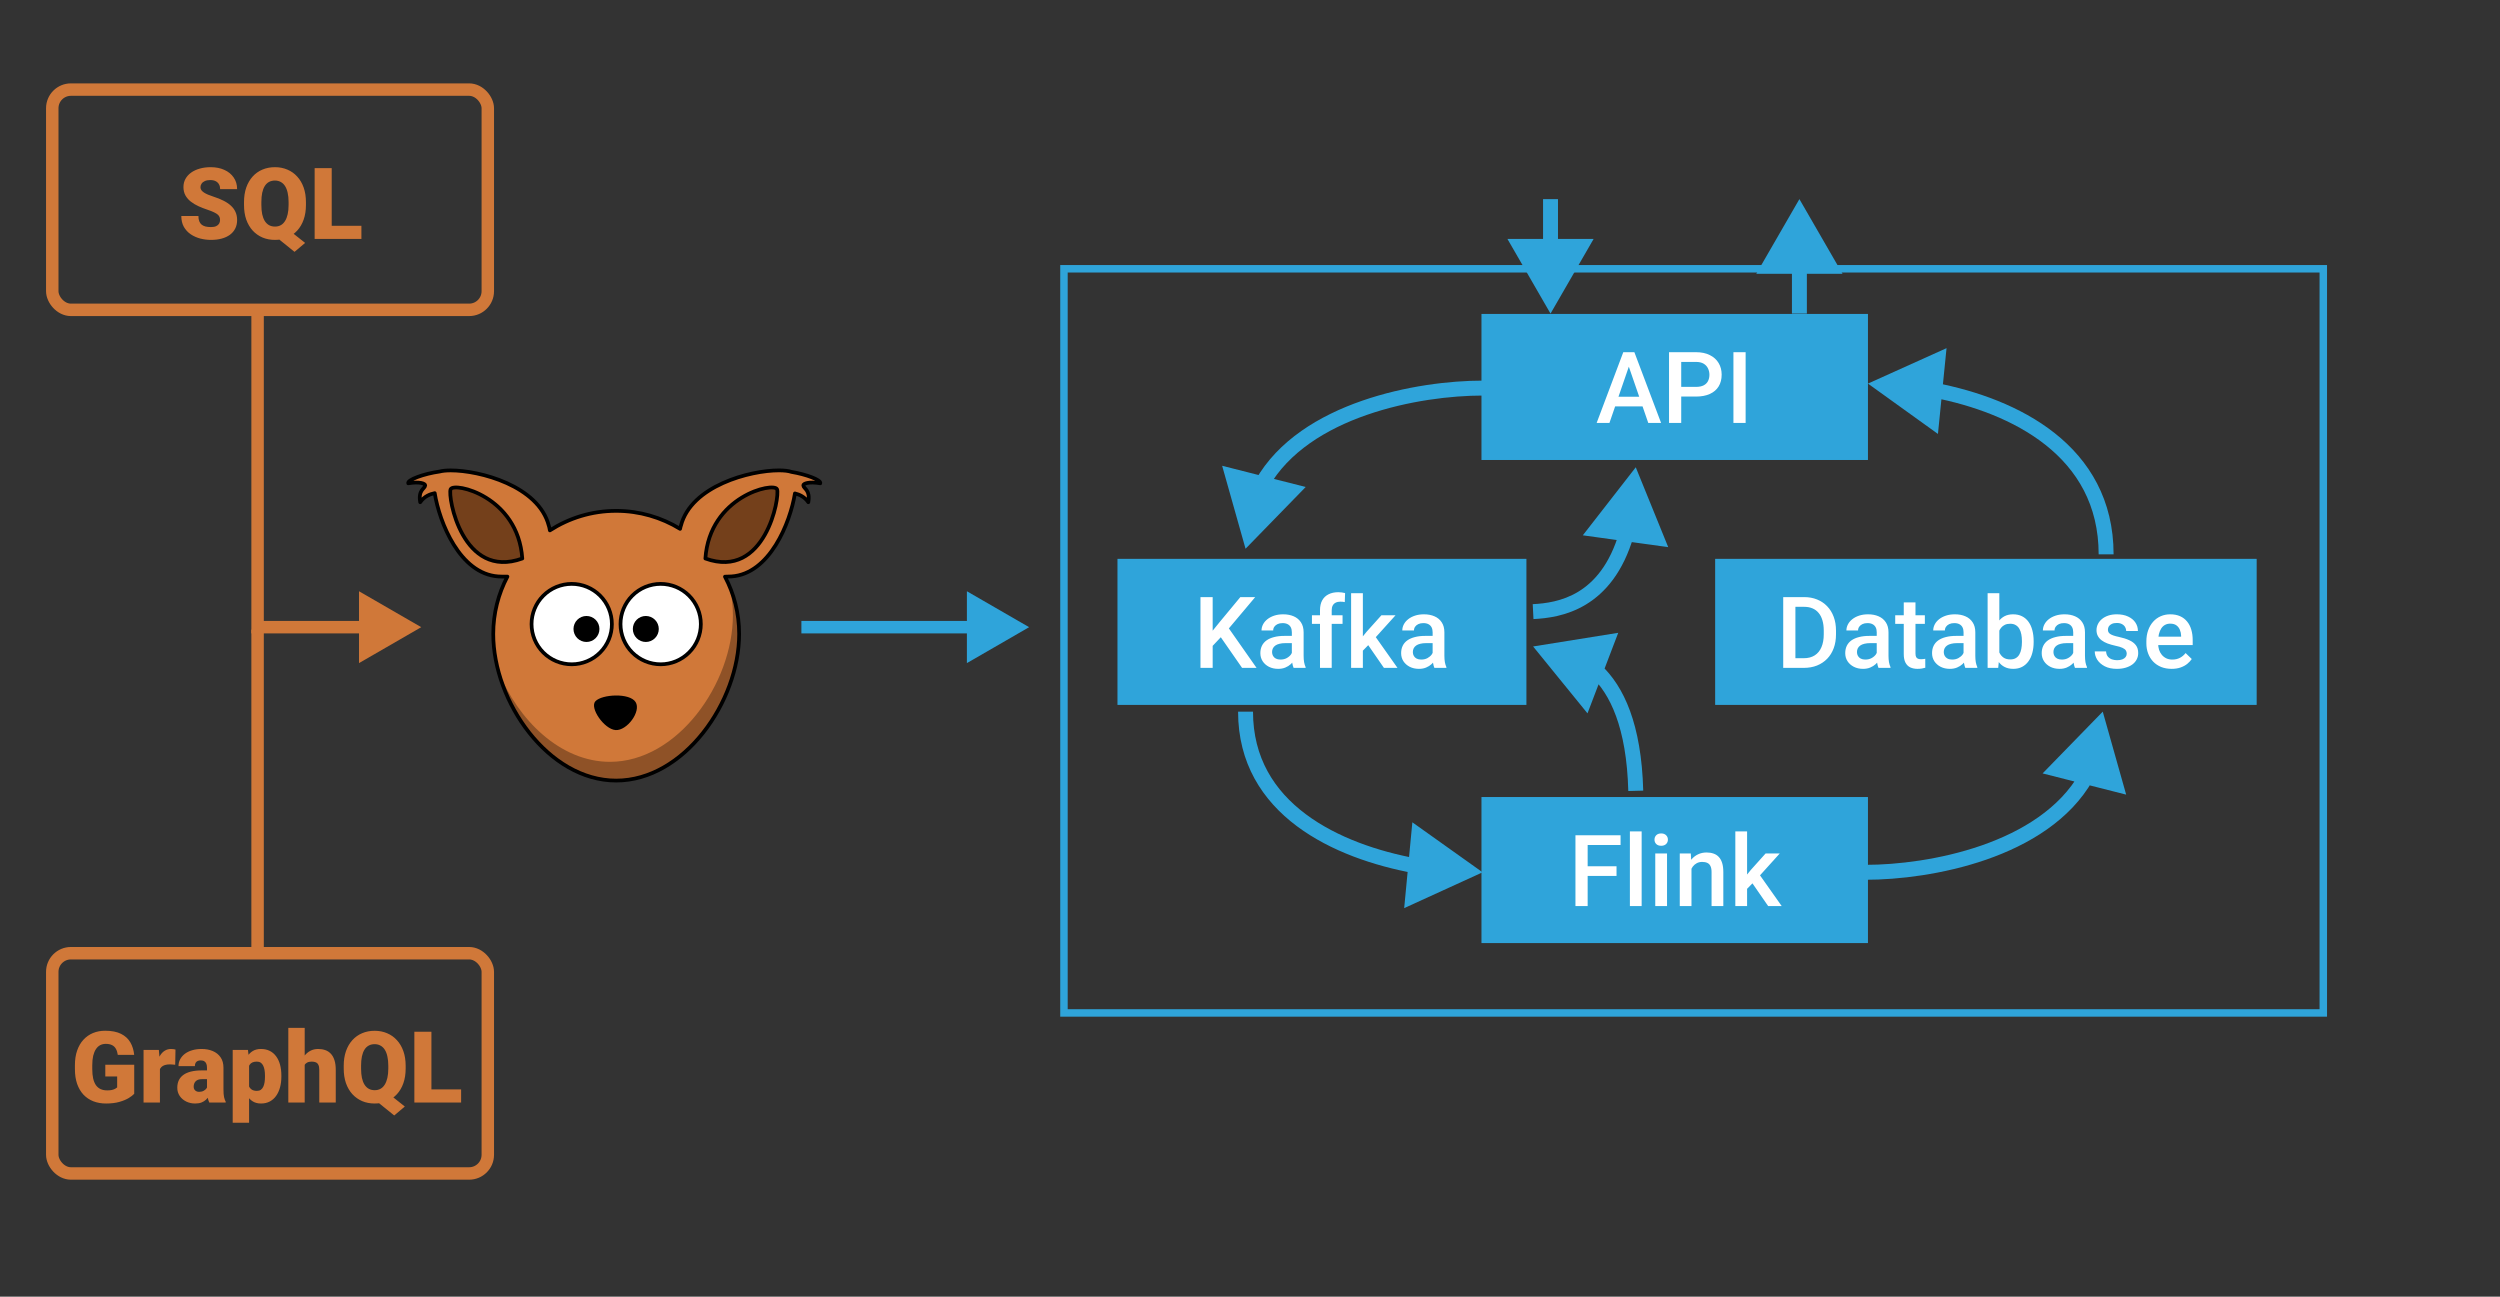 <svg width="2009" height="1042" viewBox="0 0 2009 1042" fill="none" xmlns="http://www.w3.org/2000/svg">
<rect x="0" y="0" width="2009" height="1042" fill="#333333" stroke="none"/>
<rect x="1190.51" y="369.648" width="117.366" height="310.569" transform="rotate(-90 1190.51 369.648)" fill="#2FA4DA"/>
<path d="M1310.33 290.596L1293.34 339.893H1283.06L1304.47 283.018L1311.03 283.018L1310.33 290.596ZM1324.55 339.893L1307.52 290.596L1306.77 283.018L1313.38 283.018L1334.86 339.893L1324.55 339.893ZM1323.73 318.799L1323.73 326.573H1292.79L1292.79 318.799L1323.73 318.799ZM1362.83 318.682H1348.02L1348.02 310.909H1362.83C1365.41 310.909 1367.49 310.492 1369.08 309.659C1370.67 308.825 1371.83 307.68 1372.56 306.221C1373.31 304.737 1373.69 303.044 1373.69 301.143C1373.69 299.346 1373.31 297.667 1372.56 296.104C1371.83 294.515 1370.67 293.239 1369.08 292.276C1367.49 291.312 1365.41 290.831 1362.83 290.831H1351.03L1351.03 339.893H1341.23L1341.23 283.018H1362.83C1367.23 283.018 1370.97 283.799 1374.04 285.362C1377.14 286.898 1379.5 289.034 1381.11 291.768C1382.72 294.476 1383.53 297.575 1383.53 301.065C1383.53 304.737 1382.72 307.888 1381.11 310.518C1379.5 313.148 1377.14 315.167 1374.04 316.573C1370.97 317.979 1367.23 318.682 1362.83 318.682ZM1402.79 283.018L1402.79 339.893H1392.98L1392.98 283.018H1402.79Z" fill="white"/>
<rect x="1190.51" y="757.859" width="117.366" height="310.569" transform="rotate(-90 1190.51 757.859)" fill="#2FA4DA"/>
<path d="M1275.84 671.229L1275.84 728.104H1266.03L1266.03 671.229H1275.84ZM1299.04 696.112L1299.04 703.886H1273.34L1273.34 696.112H1299.04ZM1302.28 671.229L1302.28 679.042H1273.34L1273.34 671.229H1302.28ZM1319.23 668.104L1319.23 728.104H1309.78L1309.78 668.104H1319.23ZM1339.63 685.839L1339.63 728.104H1330.17L1330.17 685.839H1339.63ZM1329.55 674.745C1329.55 673.313 1330.02 672.128 1330.95 671.19C1331.92 670.227 1333.25 669.745 1334.94 669.745C1336.6 669.745 1337.92 670.227 1338.88 671.19C1339.85 672.128 1340.33 673.313 1340.33 674.745C1340.33 676.151 1339.85 677.323 1338.88 678.261C1337.92 679.198 1336.6 679.667 1334.94 679.667C1333.25 679.667 1331.92 679.198 1330.95 678.261C1330.02 677.323 1329.55 676.151 1329.55 674.745ZM1359.27 694.862L1359.27 728.104H1349.86L1349.86 685.839H1358.73L1359.27 694.862ZM1357.59 705.409L1354.55 705.37C1354.57 702.375 1354.99 699.628 1355.8 697.128C1356.63 694.628 1357.78 692.479 1359.23 690.683C1360.72 688.886 1362.49 687.506 1364.55 686.542C1366.6 685.552 1368.9 685.058 1371.42 685.058C1373.45 685.058 1375.29 685.344 1376.93 685.917C1378.6 686.464 1380.02 687.362 1381.19 688.612C1382.39 689.862 1383.3 691.49 1383.92 693.495C1384.55 695.474 1384.86 697.909 1384.86 700.8L1384.86 728.104H1375.41L1375.41 700.761C1375.41 698.729 1375.11 697.128 1374.51 695.956C1373.94 694.758 1373.09 693.912 1371.97 693.417C1370.88 692.896 1369.51 692.636 1367.87 692.636C1366.25 692.636 1364.81 692.974 1363.53 693.651C1362.26 694.328 1361.17 695.253 1360.29 696.425C1359.43 697.597 1358.77 698.951 1358.3 700.487C1357.83 702.024 1357.59 703.664 1357.59 705.409ZM1403.96 668.104L1403.96 728.104H1394.51L1394.51 668.104H1403.96ZM1430.21 685.839L1411.81 706.229L1401.73 716.542L1399.27 708.573L1406.89 699.159L1418.84 685.839L1430.21 685.839ZM1420.88 728.104L1407.16 708.261L1413.1 701.659L1431.77 728.104H1420.88Z" fill="white"/>
<rect x="1378.3" y="566.463" width="117.366" height="435.158" transform="rotate(-90 1378.3 566.463)" fill="#2FA4DA"/>
<path d="M1449.51 536.708H1437.36L1437.44 528.934H1449.51C1453.03 528.934 1455.97 528.166 1458.34 526.63C1460.74 525.093 1462.53 522.893 1463.73 520.028C1464.95 517.163 1465.57 513.752 1465.57 509.794L1465.57 506.708C1465.57 503.635 1465.21 500.913 1464.51 498.544C1463.83 496.174 1462.82 494.182 1461.46 492.567C1460.14 490.953 1458.5 489.729 1456.54 488.895C1454.62 488.062 1452.39 487.645 1449.86 487.645H1437.13L1437.13 479.833H1449.86C1453.64 479.833 1457.09 480.471 1460.21 481.747C1463.34 482.997 1466.03 484.807 1468.3 487.177C1470.59 489.546 1472.35 492.385 1473.57 495.692C1474.8 498.999 1475.41 502.697 1475.41 506.786L1475.41 509.794C1475.41 513.882 1474.8 517.58 1473.57 520.887C1472.35 524.195 1470.59 527.033 1468.3 529.403C1466.01 531.747 1463.27 533.557 1460.1 534.833C1456.95 536.083 1453.42 536.708 1449.51 536.708ZM1442.79 479.833L1442.79 536.708H1432.99L1432.99 479.833H1442.79ZM1508.14 528.231L1508.14 508.075C1508.14 506.565 1507.87 505.262 1507.32 504.169C1506.78 503.075 1505.94 502.229 1504.82 501.63C1503.73 501.031 1502.35 500.731 1500.68 500.731C1499.15 500.731 1497.82 500.992 1496.7 501.512C1495.58 502.033 1494.71 502.736 1494.08 503.622C1493.46 504.507 1493.14 505.51 1493.14 506.63H1483.77C1483.77 504.963 1484.17 503.348 1484.98 501.786C1485.79 500.223 1486.96 498.83 1488.5 497.606C1490.03 496.382 1491.87 495.419 1494 494.716C1496.14 494.012 1498.53 493.661 1501.19 493.661C1504.37 493.661 1507.18 494.195 1509.63 495.262C1512.1 496.33 1514.04 497.945 1515.45 500.106C1516.88 502.242 1517.6 504.924 1517.6 508.153L1517.6 526.942C1517.6 528.869 1517.73 530.601 1517.99 532.137C1518.27 533.648 1518.68 534.963 1519.2 536.083L1519.2 536.708H1509.55C1509.11 535.692 1508.76 534.403 1508.5 532.841C1508.26 531.252 1508.14 529.716 1508.14 528.231ZM1509.51 511.005L1509.59 516.825H1502.83C1501.09 516.825 1499.55 516.994 1498.22 517.333C1496.89 517.645 1495.79 518.114 1494.9 518.739C1494.02 519.364 1493.35 520.119 1492.91 521.005C1492.47 521.89 1492.25 522.893 1492.25 524.012C1492.25 525.132 1492.51 526.161 1493.03 527.098C1493.55 528.01 1494.3 528.726 1495.29 529.247C1496.31 529.768 1497.53 530.028 1498.96 530.028C1500.89 530.028 1502.57 529.637 1504 528.856C1505.46 528.049 1506.61 527.072 1507.44 525.927C1508.27 524.755 1508.72 523.648 1508.77 522.606L1511.82 526.786C1511.5 527.854 1510.97 528.999 1510.21 530.223C1509.46 531.447 1508.47 532.619 1507.25 533.739C1506.05 534.833 1504.6 535.731 1502.91 536.434C1501.24 537.137 1499.32 537.489 1497.13 537.489C1494.37 537.489 1491.91 536.942 1489.75 535.848C1487.58 534.729 1485.89 533.231 1484.67 531.356C1483.44 529.455 1482.83 527.307 1482.83 524.911C1482.83 522.671 1483.25 520.692 1484.08 518.973C1484.94 517.229 1486.19 515.77 1487.83 514.598C1489.5 513.427 1491.53 512.541 1493.93 511.942C1496.32 511.317 1499.06 511.005 1502.13 511.005L1509.51 511.005ZM1546.82 494.442L1546.82 501.317H1522.99L1522.99 494.442H1546.82ZM1529.86 484.091H1539.28L1539.28 525.028C1539.28 526.33 1539.46 527.333 1539.82 528.036C1540.21 528.713 1540.75 529.169 1541.43 529.403C1542.1 529.637 1542.9 529.755 1543.81 529.755C1544.46 529.755 1545.08 529.716 1545.68 529.637C1546.28 529.559 1546.76 529.481 1547.13 529.403L1547.17 536.591C1546.39 536.825 1545.47 537.033 1544.43 537.216C1543.42 537.398 1542.25 537.489 1540.92 537.489C1538.76 537.489 1536.84 537.111 1535.18 536.356C1533.51 535.575 1532.21 534.312 1531.27 532.567C1530.33 530.822 1529.86 528.505 1529.86 525.614L1529.86 484.091ZM1577.91 528.231L1577.91 508.075C1577.91 506.565 1577.64 505.262 1577.09 504.169C1576.54 503.075 1575.71 502.229 1574.59 501.63C1573.5 501.031 1572.12 500.731 1570.45 500.731C1568.91 500.731 1567.58 500.992 1566.46 501.512C1565.34 502.033 1564.47 502.736 1563.85 503.622C1563.22 504.507 1562.91 505.51 1562.91 506.63H1553.53C1553.53 504.963 1553.94 503.348 1554.75 501.786C1555.55 500.223 1556.72 498.83 1558.26 497.606C1559.8 496.382 1561.63 495.419 1563.77 494.716C1565.9 494.012 1568.3 493.661 1570.96 493.661C1574.13 493.661 1576.95 494.195 1579.39 495.262C1581.87 496.33 1583.81 497.945 1585.21 500.106C1586.65 502.242 1587.36 504.924 1587.36 508.153L1587.36 526.942C1587.36 528.869 1587.49 530.601 1587.75 532.137C1588.04 533.648 1588.44 534.963 1588.96 536.083L1588.96 536.708H1579.32C1578.87 535.692 1578.52 534.403 1578.26 532.841C1578.03 531.252 1577.91 529.716 1577.91 528.231ZM1579.28 511.005L1579.35 516.825H1572.6C1570.85 516.825 1569.32 516.994 1567.99 517.333C1566.66 517.645 1565.55 518.114 1564.67 518.739C1563.78 519.364 1563.12 520.119 1562.68 521.005C1562.23 521.89 1562.01 522.893 1562.01 524.012C1562.01 525.132 1562.27 526.161 1562.79 527.098C1563.31 528.01 1564.07 528.726 1565.06 529.247C1566.07 529.768 1567.3 530.028 1568.73 530.028C1570.66 530.028 1572.34 529.637 1573.77 528.856C1575.23 528.049 1576.37 527.072 1577.21 525.927C1578.04 524.755 1578.48 523.648 1578.53 522.606L1581.58 526.786C1581.27 527.854 1580.74 528.999 1579.98 530.223C1579.22 531.447 1578.24 532.619 1577.01 533.739C1575.81 534.833 1574.37 535.731 1572.68 536.434C1571.01 537.137 1569.08 537.489 1566.89 537.489C1564.13 537.489 1561.67 536.942 1559.51 535.848C1557.35 534.729 1555.66 533.231 1554.43 531.356C1553.21 529.455 1552.6 527.307 1552.6 524.911C1552.6 522.671 1553.01 520.692 1553.85 518.973C1554.71 517.229 1555.96 515.77 1557.6 514.598C1559.26 513.427 1561.3 512.541 1563.69 511.942C1566.09 511.317 1568.82 511.005 1571.89 511.005H1579.28ZM1597.25 476.708H1606.66L1606.66 527.684L1605.76 536.708H1597.25L1597.25 476.708ZM1634.24 515.184L1634.24 516.005C1634.24 519.13 1633.89 522.007 1633.18 524.637C1632.51 527.242 1631.46 529.507 1630.06 531.434C1628.68 533.361 1626.96 534.859 1624.9 535.927C1622.87 536.968 1620.51 537.489 1617.83 537.489C1615.2 537.489 1612.91 536.994 1610.96 536.005C1609 535.015 1607.36 533.609 1606.03 531.786C1604.73 529.963 1603.68 527.788 1602.87 525.262C1602.06 522.736 1601.49 519.95 1601.15 516.903L1601.15 514.286C1601.49 511.213 1602.06 508.427 1602.87 505.927C1603.68 503.4 1604.73 501.226 1606.03 499.403C1607.36 497.554 1608.99 496.135 1610.92 495.145C1612.87 494.156 1615.15 493.661 1617.75 493.661C1620.46 493.661 1622.84 494.182 1624.9 495.223C1626.99 496.265 1628.72 497.749 1630.1 499.677C1631.48 501.578 1632.51 503.843 1633.18 506.473C1633.89 509.104 1634.24 512.007 1634.24 515.184ZM1624.82 516.005L1624.82 515.184C1624.82 513.283 1624.67 511.499 1624.35 509.833C1624.04 508.14 1623.52 506.656 1622.79 505.38C1622.09 504.104 1621.13 503.101 1619.9 502.372C1618.7 501.617 1617.21 501.239 1615.41 501.239C1613.74 501.239 1612.31 501.525 1611.11 502.098C1609.91 502.671 1608.91 503.453 1608.1 504.442C1607.3 505.432 1606.66 506.578 1606.19 507.88C1605.75 509.182 1605.45 510.588 1605.29 512.098L1605.29 519.169C1605.53 521.122 1606.02 522.919 1606.78 524.559C1607.56 526.174 1608.65 527.476 1610.06 528.466C1611.46 529.429 1613.27 529.911 1615.49 529.911C1617.23 529.911 1618.7 529.559 1619.9 528.856C1621.1 528.153 1622.05 527.177 1622.75 525.927C1623.48 524.65 1624 523.166 1624.32 521.473C1624.65 519.781 1624.82 517.958 1624.82 516.005ZM1666.03 528.231L1666.03 508.075C1666.03 506.565 1665.76 505.262 1665.21 504.169C1664.67 503.075 1663.83 502.229 1662.71 501.63C1661.62 501.031 1660.24 500.731 1658.57 500.731C1657.04 500.731 1655.71 500.992 1654.59 501.512C1653.47 502.033 1652.6 502.736 1651.97 503.622C1651.35 504.507 1651.03 505.51 1651.03 506.63H1641.66C1641.66 504.963 1642.06 503.348 1642.87 501.786C1643.68 500.223 1644.85 498.83 1646.39 497.606C1647.92 496.382 1649.76 495.419 1651.89 494.716C1654.03 494.012 1656.43 493.661 1659.08 493.661C1662.26 493.661 1665.07 494.195 1667.52 495.262C1669.99 496.33 1671.93 497.945 1673.34 500.106C1674.77 502.242 1675.49 504.924 1675.49 508.153L1675.49 526.942C1675.49 528.869 1675.62 530.601 1675.88 532.137C1676.16 533.648 1676.57 534.963 1677.09 536.083L1677.09 536.708H1667.44C1667 535.692 1666.65 534.403 1666.39 532.841C1666.15 531.252 1666.03 529.716 1666.03 528.231ZM1667.4 511.005L1667.48 516.825H1660.72C1658.98 516.825 1657.44 516.994 1656.11 517.333C1654.78 517.645 1653.68 518.114 1652.79 518.739C1651.91 519.364 1651.24 520.119 1650.8 521.005C1650.36 521.89 1650.14 522.893 1650.14 524.012C1650.14 525.132 1650.4 526.161 1650.92 527.098C1651.44 528.01 1652.19 528.726 1653.18 529.247C1654.2 529.768 1655.42 530.028 1656.85 530.028C1658.78 530.028 1660.46 529.637 1661.89 528.856C1663.35 528.049 1664.5 527.072 1665.33 525.927C1666.16 524.755 1666.61 523.648 1666.66 522.606L1669.71 526.786C1669.39 527.854 1668.86 528.999 1668.1 530.223C1667.35 531.447 1666.36 532.619 1665.14 533.739C1663.94 534.833 1662.49 535.731 1660.8 536.434C1659.13 537.137 1657.21 537.489 1655.02 537.489C1652.26 537.489 1649.8 536.942 1647.64 535.848C1645.47 534.729 1643.78 533.231 1642.56 531.356C1641.33 529.455 1640.72 527.307 1640.72 524.911C1640.72 522.671 1641.14 520.692 1641.97 518.973C1642.83 517.229 1644.08 515.77 1645.72 514.598C1647.39 513.427 1649.42 512.541 1651.82 511.942C1654.21 511.317 1656.95 511.005 1660.02 511.005H1667.4ZM1709.04 525.262C1709.04 524.325 1708.81 523.479 1708.34 522.723C1707.87 521.942 1706.97 521.239 1705.64 520.614C1704.34 519.989 1702.41 519.416 1699.86 518.895C1697.62 518.4 1695.57 517.815 1693.69 517.137C1691.84 516.434 1690.25 515.588 1688.93 514.598C1687.6 513.609 1686.57 512.437 1685.84 511.083C1685.11 509.729 1684.75 508.166 1684.75 506.395C1684.75 504.677 1685.12 503.049 1685.88 501.512C1686.63 499.976 1687.71 498.622 1689.12 497.45C1690.53 496.278 1692.23 495.354 1694.24 494.677C1696.27 493.999 1698.53 493.661 1701.03 493.661C1704.58 493.661 1707.61 494.26 1710.14 495.458C1712.69 496.63 1714.64 498.231 1716 500.262C1717.35 502.268 1718.03 504.533 1718.03 507.059H1708.61C1708.61 505.94 1708.33 504.898 1707.75 503.934C1707.21 502.945 1706.37 502.15 1705.25 501.552C1704.13 500.927 1702.73 500.614 1701.03 500.614C1699.42 500.614 1698.08 500.874 1697.01 501.395C1695.97 501.89 1695.19 502.541 1694.67 503.348C1694.17 504.156 1693.93 505.041 1693.93 506.005C1693.93 506.708 1694.06 507.346 1694.32 507.919C1694.6 508.466 1695.07 508.973 1695.72 509.442C1696.37 509.885 1697.26 510.302 1698.38 510.692C1699.52 511.083 1700.96 511.46 1702.68 511.825C1705.9 512.502 1708.68 513.374 1711 514.442C1713.34 515.484 1715.14 516.838 1716.39 518.505C1717.64 520.145 1718.26 522.229 1718.26 524.755C1718.26 526.63 1717.86 528.348 1717.05 529.911C1716.27 531.447 1715.12 532.788 1713.61 533.934C1712.1 535.054 1710.29 535.927 1708.18 536.552C1706.1 537.177 1703.76 537.489 1701.15 537.489C1697.32 537.489 1694.08 536.812 1691.43 535.458C1688.77 534.078 1686.75 532.32 1685.37 530.184C1684.02 528.023 1683.34 525.783 1683.34 523.466H1692.44C1692.55 525.21 1693.03 526.604 1693.89 527.645C1694.77 528.661 1695.87 529.403 1697.17 529.872C1698.5 530.315 1699.86 530.536 1701.27 530.536C1702.96 530.536 1704.38 530.315 1705.53 529.872C1706.67 529.403 1707.55 528.778 1708.14 527.997C1708.74 527.19 1709.04 526.278 1709.04 525.262ZM1745.14 537.489C1742.01 537.489 1739.19 536.981 1736.66 535.966C1734.16 534.924 1732.02 533.479 1730.25 531.63C1728.51 529.781 1727.17 527.606 1726.23 525.106C1725.29 522.606 1724.82 519.911 1724.82 517.02L1724.82 515.458C1724.82 512.15 1725.31 509.156 1726.27 506.473C1727.23 503.791 1728.57 501.499 1730.29 499.598C1732.01 497.671 1734.04 496.2 1736.39 495.184C1738.73 494.169 1741.27 493.661 1744 493.661C1747.02 493.661 1749.67 494.169 1751.93 495.184C1754.2 496.2 1756.07 497.632 1757.56 499.481C1759.07 501.304 1760.19 503.479 1760.92 506.005C1761.67 508.531 1762.05 511.317 1762.05 514.364L1762.05 518.387H1729.39L1729.39 511.63H1752.75L1752.75 510.887C1752.7 509.195 1752.36 507.606 1751.74 506.122C1751.14 504.637 1750.21 503.44 1748.96 502.528C1747.71 501.617 1746.05 501.161 1743.96 501.161C1742.4 501.161 1741.01 501.499 1739.78 502.177C1738.59 502.828 1737.58 503.778 1736.78 505.028C1735.97 506.278 1735.34 507.788 1734.9 509.559C1734.49 511.304 1734.28 513.27 1734.28 515.458L1734.28 517.02C1734.28 518.869 1734.52 520.588 1735.02 522.177C1735.54 523.739 1736.3 525.106 1737.28 526.278C1738.27 527.45 1739.47 528.374 1740.88 529.052C1742.28 529.703 1743.89 530.028 1745.68 530.028C1747.95 530.028 1749.97 529.572 1751.74 528.661C1753.51 527.749 1755.05 526.46 1756.35 524.794L1761.31 529.598C1760.4 530.927 1759.21 532.203 1757.75 533.427C1756.3 534.624 1754.51 535.601 1752.4 536.356C1750.32 537.111 1747.9 537.489 1745.14 537.489Z" fill="white"/>
<rect x="898" y="566.463" width="117.366" height="328.626" transform="rotate(-90 898 566.463)" fill="#2FA4DA"/>
<path d="M974.5 479.833L974.5 536.708H964.696L964.696 479.833H974.5ZM1008.68 479.833L985.633 507.216L972.508 521.122L970.789 511.395L980.164 499.833L996.727 479.833H1008.68ZM998.133 536.708L979.422 509.755L986.18 503.075L1009.77 536.708H998.133ZM1038.13 528.231L1038.13 508.075C1038.13 506.565 1037.86 505.262 1037.31 504.169C1036.77 503.075 1035.93 502.229 1034.81 501.63C1033.72 501.031 1032.34 500.731 1030.67 500.731C1029.14 500.731 1027.81 500.992 1026.69 501.512C1025.57 502.033 1024.7 502.736 1024.07 503.622C1023.45 504.507 1023.13 505.51 1023.13 506.63H1013.76C1013.76 504.963 1014.16 503.348 1014.97 501.786C1015.78 500.223 1016.95 498.83 1018.48 497.606C1020.02 496.382 1021.86 495.419 1023.99 494.716C1026.13 494.012 1028.52 493.661 1031.18 493.661C1034.36 493.661 1037.17 494.195 1039.62 495.262C1042.09 496.33 1044.03 497.945 1045.44 500.106C1046.87 502.242 1047.59 504.924 1047.59 508.153L1047.59 526.942C1047.59 528.869 1047.72 530.601 1047.98 532.137C1048.26 533.648 1048.67 534.963 1049.19 536.083L1049.19 536.708H1039.54C1039.1 535.692 1038.75 534.403 1038.48 532.841C1038.25 531.252 1038.13 529.716 1038.13 528.231ZM1039.5 511.005L1039.58 516.825H1032.82C1031.08 516.825 1029.54 516.994 1028.21 517.333C1026.88 517.645 1025.78 518.114 1024.89 518.739C1024.01 519.364 1023.34 520.119 1022.9 521.005C1022.46 521.89 1022.23 522.893 1022.23 524.012C1022.23 525.132 1022.5 526.161 1023.02 527.098C1023.54 528.01 1024.29 528.726 1025.28 529.247C1026.3 529.768 1027.52 530.028 1028.95 530.028C1030.88 530.028 1032.56 529.637 1033.99 528.856C1035.45 528.049 1036.6 527.072 1037.43 525.927C1038.26 524.755 1038.71 523.648 1038.76 522.606L1041.8 526.786C1041.49 527.854 1040.96 528.999 1040.2 530.223C1039.45 531.447 1038.46 532.619 1037.23 533.739C1036.04 534.833 1034.59 535.731 1032.9 536.434C1031.23 537.137 1029.3 537.489 1027.12 537.489C1024.36 537.489 1021.9 536.942 1019.73 535.848C1017.57 534.729 1015.88 533.231 1014.66 531.356C1013.43 529.455 1012.82 527.307 1012.82 524.911C1012.82 522.671 1013.24 520.692 1014.07 518.973C1014.93 517.229 1016.18 515.77 1017.82 514.598C1019.49 513.427 1021.52 512.541 1023.91 511.942C1026.31 511.317 1029.04 511.005 1032.12 511.005H1039.5ZM1070.16 536.708H1060.75L1060.75 490.38C1060.75 487.229 1061.34 484.585 1062.51 482.45C1063.71 480.288 1065.41 478.661 1067.63 477.567C1069.84 476.447 1072.46 475.887 1075.48 475.887C1076.41 475.887 1077.34 475.953 1078.25 476.083C1079.16 476.187 1080.05 476.356 1080.91 476.591L1080.67 483.856C1080.15 483.726 1079.58 483.635 1078.95 483.583C1078.35 483.531 1077.7 483.505 1077 483.505C1075.57 483.505 1074.33 483.778 1073.29 484.325C1072.27 484.846 1071.49 485.614 1070.95 486.63C1070.42 487.645 1070.16 488.895 1070.16 490.38L1070.16 536.708ZM1078.88 494.442L1078.88 501.317H1054.27L1054.27 494.442H1078.88ZM1095.2 476.708L1095.2 536.708H1085.75L1085.75 476.708H1095.2ZM1121.45 494.442L1103.05 514.833L1092.98 525.145L1090.52 517.177L1098.13 507.762L1110.09 494.442H1121.45ZM1112.12 536.708L1098.41 516.864L1104.34 510.262L1123.02 536.708H1112.12ZM1151.26 528.231L1151.26 508.075C1151.26 506.565 1150.98 505.262 1150.44 504.169C1149.89 503.075 1149.06 502.229 1147.94 501.63C1146.84 501.031 1145.46 500.731 1143.8 500.731C1142.26 500.731 1140.93 500.992 1139.81 501.512C1138.69 502.033 1137.82 502.736 1137.2 503.622C1136.57 504.507 1136.26 505.51 1136.26 506.63H1126.88C1126.88 504.963 1127.29 503.348 1128.09 501.786C1128.9 500.223 1130.07 498.83 1131.61 497.606C1133.15 496.382 1134.98 495.419 1137.12 494.716C1139.25 494.012 1141.65 493.661 1144.3 493.661C1147.48 493.661 1150.29 494.195 1152.74 495.262C1155.22 496.33 1157.16 497.945 1158.56 500.106C1160 502.242 1160.71 504.924 1160.71 508.153L1160.71 526.942C1160.71 528.869 1160.84 530.601 1161.1 532.137C1161.39 533.648 1161.79 534.963 1162.31 536.083L1162.31 536.708H1152.66C1152.22 535.692 1151.87 534.403 1151.61 532.841C1151.38 531.252 1151.26 529.716 1151.26 528.231ZM1152.63 511.005L1152.7 516.825L1145.95 516.825C1144.2 516.825 1142.66 516.994 1141.34 517.333C1140.01 517.645 1138.9 518.114 1138.02 518.739C1137.13 519.364 1136.47 520.119 1136.02 521.005C1135.58 521.89 1135.36 522.893 1135.36 524.012C1135.36 525.132 1135.62 526.161 1136.14 527.098C1136.66 528.01 1137.42 528.726 1138.41 529.247C1139.42 529.768 1140.65 530.028 1142.08 530.028C1144.01 530.028 1145.69 529.637 1147.12 528.856C1148.58 528.049 1149.72 527.072 1150.55 525.927C1151.39 524.755 1151.83 523.648 1151.88 522.606L1154.93 526.786C1154.62 527.854 1154.08 528.999 1153.33 530.223C1152.57 531.447 1151.58 532.619 1150.36 533.739C1149.16 534.833 1147.72 535.731 1146.02 536.434C1144.36 537.137 1142.43 537.489 1140.24 537.489C1137.48 537.489 1135.02 536.942 1132.86 535.848C1130.7 534.729 1129.01 533.231 1127.78 531.356C1126.56 529.455 1125.95 527.307 1125.95 524.911C1125.95 522.671 1126.36 520.692 1127.2 518.973C1128.05 517.229 1129.3 515.77 1130.95 514.598C1132.61 513.427 1134.64 512.541 1137.04 511.942C1139.44 511.317 1142.17 511.005 1145.24 511.005H1152.63Z" fill="white"/>
<path d="M1689.77 571.879L1641.43 621.513L1708.59 638.557L1689.77 571.879ZM1499.28 706.982C1525.32 706.982 1561.76 702.742 1596.15 690.805C1630.46 678.898 1663.58 659.03 1681.7 627.18L1671.27 621.244C1655.19 649.499 1625.21 668.016 1592.22 679.468C1559.31 690.89 1524.24 694.982 1499.28 694.982V706.982Z" fill="#2FA4DA"/>
<path d="M1191.42 700.982L1128.4 729.777L1134.97 660.807L1191.42 700.982ZM1136.57 701.761C1104.51 695.857 1069.32 684.273 1042.01 663.79C1014.48 643.15 994.922 613.397 994.922 571.879H1006.92C1006.92 608.977 1024.15 635.401 1049.21 654.19C1074.47 673.136 1107.65 684.234 1138.74 689.96L1136.57 701.761Z" fill="#2FA4DA"/>
<path d="M1000.92 440.971L1049.26 391.336L982.105 374.293L1000.92 440.971ZM1191.42 305.868C1165.37 305.868 1128.93 310.108 1094.54 322.045C1060.23 333.951 1027.11 353.82 1008.99 385.67L1019.42 391.605C1035.5 363.35 1065.48 344.834 1098.47 333.382C1131.38 321.96 1166.45 317.868 1191.42 317.868V305.868Z" fill="#2FA4DA"/>
<path d="M1501.08 308.257L1564.24 279.774L1557.33 348.711L1501.08 308.257ZM1555.95 307.753C1588.23 314.008 1623.68 326.314 1651.19 348.09C1678.9 370.031 1698.48 401.565 1698.48 445.485H1686.48C1686.48 405.711 1668.98 377.479 1643.74 357.499C1618.29 337.355 1584.9 325.587 1553.67 319.534L1555.95 307.753Z" fill="#2FA4DA"/>
<path d="M1314.5 375.5L1271.95 430.176L1340.58 439.688L1314.5 375.5ZM1232.3 497.492C1243.12 496.945 1259.06 495.117 1274.46 485.792C1290.04 476.364 1304.43 459.679 1312.85 430.655L1301.33 427.311C1293.64 453.793 1280.95 467.836 1268.25 475.525C1255.38 483.317 1241.82 484.995 1231.7 485.508L1232.3 497.492Z" fill="#2FA4DA"/>
<path d="M1232 519.5L1300.41 508.521L1275.71 573.252L1232 519.5ZM1286.54 534.361C1304.95 551.557 1319.08 581.999 1320.5 635.341L1308.5 635.659C1307.14 584.174 1293.58 557.353 1278.35 543.13L1286.54 534.361Z" fill="#2FA4DA"/>
<rect x="855" y="216" width="1012" height="598" stroke="#2FA4DA" stroke-width="6"/>
<path d="M1246 252L1280.64 192L1211.36 192L1246 252ZM1240 160L1240 198L1252 198L1252 160L1240 160Z" fill="#2FA4DA"/>
<path d="M1446 160L1480.64 220L1411.36 220L1446 160ZM1440 252L1440 214L1452 214L1452 252L1440 252Z" fill="#2FA4DA"/>
<rect x="42" y="72" width="350" height="177" rx="15" stroke="#D07839" stroke-width="10"/>
<path d="M176.833 176.883C176.833 175.997 176.702 175.203 176.442 174.5C176.182 173.771 175.7 173.094 174.997 172.469C174.294 171.844 173.278 171.219 171.95 170.594C170.648 169.943 168.929 169.266 166.794 168.562C164.294 167.729 161.885 166.792 159.567 165.75C157.249 164.682 155.179 163.445 153.356 162.039C151.533 160.607 150.088 158.94 149.02 157.039C147.952 155.112 147.419 152.872 147.419 150.32C147.419 147.872 147.965 145.672 149.059 143.719C150.153 141.74 151.676 140.06 153.63 138.68C155.609 137.273 157.926 136.206 160.583 135.477C163.239 134.721 166.143 134.344 169.294 134.344C173.46 134.344 177.132 135.073 180.309 136.531C183.512 137.964 186.012 140.008 187.809 142.664C189.632 145.294 190.544 148.406 190.544 152H176.911C176.911 150.568 176.611 149.305 176.012 148.211C175.439 147.117 174.567 146.258 173.395 145.633C172.223 145.008 170.752 144.695 168.981 144.695C167.262 144.695 165.817 144.956 164.645 145.477C163.473 145.997 162.588 146.701 161.989 147.586C161.39 148.445 161.09 149.396 161.09 150.438C161.09 151.297 161.325 152.078 161.794 152.781C162.288 153.458 162.978 154.096 163.864 154.695C164.775 155.294 165.869 155.867 167.145 156.414C168.447 156.961 169.906 157.495 171.52 158.016C174.541 158.979 177.223 160.06 179.567 161.258C181.937 162.43 183.929 163.771 185.544 165.281C187.184 166.766 188.421 168.458 189.255 170.359C190.114 172.26 190.544 174.409 190.544 176.805C190.544 179.357 190.049 181.622 189.059 183.602C188.07 185.581 186.65 187.26 184.801 188.641C182.952 189.995 180.739 191.023 178.161 191.727C175.583 192.43 172.705 192.781 169.528 192.781C166.611 192.781 163.734 192.417 160.895 191.688C158.083 190.932 155.531 189.786 153.239 188.25C150.947 186.688 149.111 184.695 147.731 182.273C146.377 179.826 145.7 176.922 145.7 173.562H159.45C159.45 175.229 159.671 176.635 160.114 177.781C160.557 178.927 161.208 179.852 162.067 180.555C162.926 181.232 163.981 181.727 165.231 182.039C166.481 182.326 167.913 182.469 169.528 182.469C171.273 182.469 172.679 182.221 173.747 181.727C174.814 181.206 175.596 180.529 176.09 179.695C176.585 178.836 176.833 177.898 176.833 176.883ZM229.333 182.625L245.192 195.203L236.676 202.391L221.09 189.812L229.333 182.625ZM245.856 162.43V164.734C245.856 169.083 245.244 172.99 244.02 176.453C242.822 179.891 241.103 182.833 238.864 185.281C236.65 187.703 234.033 189.565 231.012 190.867C227.992 192.143 224.658 192.781 221.012 192.781C217.34 192.781 213.981 192.143 210.934 190.867C207.913 189.565 205.283 187.703 203.044 185.281C200.83 182.833 199.111 179.891 197.887 176.453C196.689 172.99 196.09 169.083 196.09 164.734V162.43C196.09 158.081 196.689 154.174 197.887 150.711C199.111 147.247 200.817 144.305 203.005 141.883C205.218 139.435 207.835 137.573 210.856 136.297C213.903 134.995 217.262 134.344 220.934 134.344C224.58 134.344 227.913 134.995 230.934 136.297C233.981 137.573 236.611 139.435 238.825 141.883C241.064 144.305 242.796 147.247 244.02 150.711C245.244 154.174 245.856 158.081 245.856 162.43ZM231.911 164.734V162.352C231.911 159.539 231.663 157.065 231.169 154.93C230.7 152.768 229.997 150.958 229.059 149.5C228.122 148.042 226.963 146.948 225.583 146.219C224.228 145.464 222.679 145.086 220.934 145.086C219.111 145.086 217.523 145.464 216.169 146.219C214.814 146.948 213.682 148.042 212.77 149.5C211.859 150.958 211.169 152.768 210.7 154.93C210.257 157.065 210.036 159.539 210.036 162.352V164.734C210.036 167.521 210.257 169.995 210.7 172.156C211.169 174.292 211.859 176.102 212.77 177.586C213.708 179.07 214.853 180.19 216.208 180.945C217.588 181.701 219.189 182.078 221.012 182.078C222.757 182.078 224.307 181.701 225.661 180.945C227.015 180.19 228.148 179.07 229.059 177.586C229.997 176.102 230.7 174.292 231.169 172.156C231.663 169.995 231.911 167.521 231.911 164.734ZM290.426 181.453V192H261.676V181.453H290.426ZM266.559 135.125V192H252.848V135.125H266.559Z" fill="#D07839"/>
<rect x="42" y="766" width="350" height="177" rx="15" stroke="#D07839" stroke-width="10"/>
<path d="M107.859 855.609V878.969C106.896 880.036 105.411 881.182 103.406 882.406C101.427 883.604 98.927 884.633 95.906 885.492C92.885 886.352 89.331 886.781 85.242 886.781C81.466 886.781 78.042 886.182 74.969 884.984C71.896 883.76 69.253 881.977 67.039 879.633C64.852 877.263 63.159 874.372 61.961 870.961C60.789 867.523 60.203 863.591 60.203 859.164V856C60.203 851.573 60.802 847.641 62 844.203C63.198 840.766 64.878 837.875 67.039 835.531C69.227 833.161 71.792 831.365 74.734 830.141C77.703 828.917 80.958 828.305 84.5 828.305C89.734 828.305 93.992 829.138 97.273 830.805C100.555 832.445 103.042 834.724 104.734 837.641C106.427 840.531 107.456 843.878 107.82 847.68H94.656C94.396 845.805 93.901 844.216 93.172 842.914C92.469 841.586 91.453 840.583 90.125 839.906C88.797 839.203 87.078 838.852 84.969 838.852C83.328 838.852 81.831 839.203 80.477 839.906C79.148 840.609 78.016 841.677 77.078 843.109C76.141 844.516 75.412 846.286 74.891 848.422C74.396 850.557 74.148 853.057 74.148 855.922V859.164C74.148 862.003 74.383 864.49 74.852 866.625C75.346 868.76 76.076 870.544 77.039 871.977C78.029 873.383 79.279 874.451 80.789 875.18C82.326 875.883 84.135 876.234 86.219 876.234C87.677 876.234 88.927 876.117 89.969 875.883C91.01 875.622 91.87 875.31 92.547 874.945C93.25 874.555 93.784 874.19 94.148 873.852V865.023H84.617V855.609H107.859ZM128.523 854.203V886H115.359V843.734H127.664L128.523 854.203ZM141.023 843.422L140.789 855.648C140.268 855.596 139.565 855.531 138.68 855.453C137.794 855.375 137.052 855.336 136.453 855.336C134.917 855.336 133.589 855.518 132.469 855.883C131.375 856.221 130.464 856.742 129.734 857.445C129.031 858.122 128.51 858.982 128.172 860.023C127.859 861.065 127.716 862.276 127.742 863.656L125.359 862.094C125.359 859.255 125.633 856.677 126.18 854.359C126.753 852.016 127.56 849.997 128.602 848.305C129.643 846.586 130.906 845.271 132.391 844.359C133.875 843.422 135.542 842.953 137.391 842.953C138.042 842.953 138.68 842.992 139.305 843.07C139.956 843.148 140.529 843.266 141.023 843.422ZM166.336 875.375V857.953C166.336 856.755 166.167 855.727 165.828 854.867C165.49 854.008 164.956 853.344 164.227 852.875C163.497 852.38 162.521 852.133 161.297 852.133C160.307 852.133 159.461 852.302 158.758 852.641C158.055 852.979 157.521 853.487 157.156 854.164C156.792 854.841 156.609 855.701 156.609 856.742H143.445C143.445 854.789 143.875 852.979 144.734 851.312C145.62 849.62 146.87 848.148 148.484 846.898C150.125 845.648 152.078 844.685 154.344 844.008C156.635 843.305 159.188 842.953 162 842.953C165.359 842.953 168.354 843.513 170.984 844.633C173.641 845.753 175.737 847.432 177.273 849.672C178.81 851.885 179.578 854.672 179.578 858.031V875.336C179.578 878.096 179.734 880.193 180.047 881.625C180.359 883.031 180.802 884.268 181.375 885.336V886H168.172C167.547 884.698 167.078 883.109 166.766 881.234C166.479 879.333 166.336 877.38 166.336 875.375ZM167.938 860.18L168.016 867.211H162.195C160.971 867.211 159.93 867.38 159.07 867.719C158.237 868.057 157.56 868.526 157.039 869.125C156.544 869.698 156.18 870.349 155.945 871.078C155.737 871.807 155.633 872.576 155.633 873.383C155.633 874.164 155.815 874.867 156.18 875.492C156.57 876.091 157.091 876.56 157.742 876.898C158.393 877.237 159.122 877.406 159.93 877.406C161.388 877.406 162.625 877.133 163.641 876.586C164.682 876.013 165.477 875.323 166.023 874.516C166.57 873.708 166.844 872.953 166.844 872.25L169.734 877.641C169.214 878.682 168.615 879.737 167.938 880.805C167.286 881.872 166.466 882.862 165.477 883.773C164.513 884.659 163.328 885.388 161.922 885.961C160.516 886.508 158.81 886.781 156.805 886.781C154.201 886.781 151.805 886.247 149.617 885.18C147.456 884.112 145.724 882.628 144.422 880.727C143.12 878.799 142.469 876.586 142.469 874.086C142.469 871.898 142.859 869.945 143.641 868.227C144.448 866.508 145.659 865.049 147.273 863.852C148.888 862.654 150.945 861.742 153.445 861.117C155.945 860.492 158.888 860.18 162.273 860.18H167.938ZM200.164 851.859V902.25H187V843.734H199.266L200.164 851.859ZM226.102 864.359V865.18C226.102 868.253 225.75 871.104 225.047 873.734C224.344 876.365 223.302 878.656 221.922 880.609C220.542 882.562 218.823 884.086 216.766 885.18C214.734 886.247 212.378 886.781 209.695 886.781C207.169 886.781 204.995 886.221 203.172 885.102C201.349 883.982 199.826 882.432 198.602 880.453C197.378 878.474 196.388 876.208 195.633 873.656C194.878 871.104 194.279 868.409 193.836 865.57V864.516C194.279 861.469 194.878 858.643 195.633 856.039C196.388 853.409 197.378 851.117 198.602 849.164C199.826 847.211 201.336 845.688 203.133 844.594C204.956 843.5 207.13 842.953 209.656 842.953C212.339 842.953 214.695 843.461 216.727 844.477C218.784 845.492 220.503 846.951 221.883 848.852C223.289 850.727 224.344 852.979 225.047 855.609C225.75 858.24 226.102 861.156 226.102 864.359ZM212.938 865.18V864.359C212.938 862.719 212.82 861.221 212.586 859.867C212.352 858.487 211.974 857.289 211.453 856.273C210.958 855.258 210.294 854.477 209.461 853.93C208.628 853.383 207.599 853.109 206.375 853.109C204.969 853.109 203.784 853.331 202.82 853.773C201.883 854.19 201.128 854.841 200.555 855.727C200.008 856.586 199.617 857.667 199.383 858.969C199.174 860.245 199.083 861.742 199.109 863.461V866.664C199.057 868.643 199.253 870.388 199.695 871.898C200.138 873.383 200.906 874.542 202 875.375C203.094 876.208 204.578 876.625 206.453 876.625C207.703 876.625 208.745 876.339 209.578 875.766C210.411 875.167 211.076 874.346 211.57 873.305C212.065 872.237 212.417 871.013 212.625 869.633C212.833 868.253 212.938 866.768 212.938 865.18ZM244.852 826V886H231.688V826H244.852ZM243.289 863.422L240.203 863.5C240.203 860.531 240.568 857.797 241.297 855.297C242.026 852.797 243.068 850.622 244.422 848.773C245.776 846.924 247.404 845.492 249.305 844.477C251.206 843.461 253.315 842.953 255.633 842.953C257.716 842.953 259.617 843.253 261.336 843.852C263.081 844.451 264.578 845.414 265.828 846.742C267.104 848.07 268.081 849.802 268.758 851.938C269.461 854.073 269.812 856.677 269.812 859.75V886H256.57V859.672C256.57 857.953 256.323 856.625 255.828 855.688C255.359 854.724 254.682 854.06 253.797 853.695C252.911 853.305 251.831 853.109 250.555 853.109C249.018 853.109 247.768 853.37 246.805 853.891C245.841 854.411 245.099 855.141 244.578 856.078C244.083 856.99 243.745 858.07 243.562 859.32C243.38 860.57 243.289 861.938 243.289 863.422ZM309.461 876.625L325.32 889.203L316.805 896.391L301.219 883.812L309.461 876.625ZM325.984 856.43V858.734C325.984 863.083 325.372 866.99 324.148 870.453C322.951 873.891 321.232 876.833 318.992 879.281C316.779 881.703 314.161 883.565 311.141 884.867C308.12 886.143 304.786 886.781 301.141 886.781C297.469 886.781 294.109 886.143 291.062 884.867C288.042 883.565 285.411 881.703 283.172 879.281C280.958 876.833 279.24 873.891 278.016 870.453C276.818 866.99 276.219 863.083 276.219 858.734V856.43C276.219 852.081 276.818 848.174 278.016 844.711C279.24 841.247 280.945 838.305 283.133 835.883C285.346 833.435 287.964 831.573 290.984 830.297C294.031 828.995 297.391 828.344 301.062 828.344C304.708 828.344 308.042 828.995 311.062 830.297C314.109 831.573 316.74 833.435 318.953 835.883C321.193 838.305 322.924 841.247 324.148 844.711C325.372 848.174 325.984 852.081 325.984 856.43ZM312.039 858.734V856.352C312.039 853.539 311.792 851.065 311.297 848.93C310.828 846.768 310.125 844.958 309.188 843.5C308.25 842.042 307.091 840.948 305.711 840.219C304.357 839.464 302.807 839.086 301.062 839.086C299.24 839.086 297.651 839.464 296.297 840.219C294.943 840.948 293.81 842.042 292.898 843.5C291.987 844.958 291.297 846.768 290.828 848.93C290.385 851.065 290.164 853.539 290.164 856.352V858.734C290.164 861.521 290.385 863.995 290.828 866.156C291.297 868.292 291.987 870.102 292.898 871.586C293.836 873.07 294.982 874.19 296.336 874.945C297.716 875.701 299.318 876.078 301.141 876.078C302.885 876.078 304.435 875.701 305.789 874.945C307.143 874.19 308.276 873.07 309.188 871.586C310.125 870.102 310.828 868.292 311.297 866.156C311.792 863.995 312.039 861.521 312.039 858.734ZM370.555 875.453V886H341.805V875.453H370.555ZM346.688 829.125V886H332.977V829.125H346.688Z" fill="#D07839"/>
<path fill-rule="evenodd" clip-rule="evenodd" d="M625.964 378C602.696 378 555.432 390.38 547.163 422.48C547.034 422.727 546.788 423.619 546.517 424.994C531.554 415.844 513.959 410.523 495.154 410.523C475.516 410.523 457.264 416.325 441.889 426.215C441.572 424.207 441.184 422.797 441.031 422.48C432.762 390.38 385.499 378.035 362.219 378.023C358.519 378.023 355.454 378.341 353.21 378.928C340.725 380.666 327.053 385.658 328.052 388.383C337.213 386.821 341.841 388.606 341.7 390.086C341.418 392.858 335.898 393.598 337.671 403.593C341.019 398.743 345.682 397.075 349.346 396.299C353.105 419.896 369.548 461.088 400.321 463.225C402.964 463.413 405.431 463.401 407.756 463.354C400.498 477.12 396.375 492.8 396.375 509.444C396.375 564.025 440.62 627.274 495.154 627.274C549.677 627.274 593.981 564.025 593.981 509.444C593.981 492.812 589.846 477.167 582.588 463.413C584.267 463.402 586.041 463.354 587.873 463.225C618.541 461.099 634.984 420.143 638.813 396.523C642.314 397.38 646.495 399.142 649.56 403.593C651.334 393.598 645.814 392.858 645.532 390.086C645.391 388.606 650.019 386.821 659.18 388.383C660.131 385.799 647.928 381.183 636.018 379.222C633.751 378.423 630.274 378 625.964 378V378Z" fill="url(#paint0_linear_903_135)" stroke="black" stroke-width="3" stroke-linejoin="round"/>
<path d="M491.709 501.518C491.709 510.086 488.308 518.303 482.255 524.362C476.202 530.42 467.992 533.824 459.432 533.824C450.872 533.824 442.662 530.42 436.609 524.362C430.556 518.303 427.155 510.086 427.155 501.518C427.155 492.95 430.556 484.733 436.609 478.675C442.662 472.616 450.872 469.212 459.432 469.212C467.992 469.212 476.202 472.616 482.255 478.675C488.308 484.733 491.709 492.95 491.709 501.518V501.518Z" fill="white" stroke="black" stroke-width="3" stroke-linecap="round" stroke-linejoin="round"/>
<path d="M563.192 501.518C563.192 510.086 559.791 518.303 553.738 524.362C547.685 530.42 539.475 533.824 530.915 533.824C522.355 533.824 514.145 530.42 508.092 524.362C502.039 518.303 498.638 510.086 498.638 501.518C498.638 492.95 502.039 484.733 508.092 478.675C514.145 472.616 522.355 469.212 530.915 469.212C539.475 469.212 547.685 472.616 553.738 478.675C559.791 484.733 563.192 492.95 563.192 501.518V501.518Z" fill="white" stroke="black" stroke-width="3" stroke-linecap="round" stroke-linejoin="round"/>
<path d="M481.709 505.443C481.71 506.814 481.442 508.171 480.918 509.438C480.395 510.705 479.627 511.857 478.659 512.827C477.691 513.797 476.541 514.566 475.276 515.091C474.01 515.616 472.654 515.886 471.284 515.886C469.914 515.886 468.558 515.616 467.292 515.091C466.027 514.566 464.877 513.797 463.909 512.827C462.941 511.857 462.173 510.705 461.65 509.438C461.126 508.171 460.858 506.814 460.859 505.443C460.858 504.071 461.126 502.714 461.65 501.447C462.173 500.18 462.941 499.028 463.909 498.058C464.877 497.089 466.027 496.319 467.292 495.794C468.558 495.269 469.914 494.999 471.284 494.999C472.654 494.999 474.01 495.269 475.276 495.794C476.541 496.319 477.691 497.089 478.659 498.058C479.627 499.028 480.395 500.18 480.918 501.447C481.442 502.714 481.71 504.071 481.709 505.443V505.443Z" fill="black"/>
<path d="M529.396 505.443C529.397 506.814 529.129 508.171 528.605 509.438C528.082 510.705 527.314 511.857 526.346 512.827C525.378 513.797 524.228 514.566 522.963 515.091C521.697 515.616 520.341 515.886 518.971 515.886C517.601 515.886 516.245 515.616 514.979 515.091C513.714 514.566 512.564 513.797 511.596 512.827C510.628 511.857 509.86 510.705 509.337 509.438C508.814 508.171 508.545 506.814 508.546 505.443C508.545 504.071 508.814 502.714 509.337 501.447C509.86 500.18 510.628 499.028 511.596 498.058C512.564 497.089 513.714 496.319 514.979 495.794C516.245 495.269 517.601 494.999 518.971 494.999C520.341 494.999 521.697 495.269 522.963 495.794C524.228 496.319 525.378 497.089 526.346 498.058C527.314 499.028 528.082 500.18 528.605 501.447C529.129 502.714 529.397 504.071 529.396 505.443Z" fill="black"/>
<path fill-rule="evenodd" clip-rule="evenodd" d="M478.487 563.496C483.749 557.87 506.101 556.649 510.776 564.189C515.45 571.742 503.764 587.387 494.626 586.682C485.535 585.977 473.554 568.747 478.487 563.496Z" fill="black"/>
<path fill-rule="evenodd" clip-rule="evenodd" d="M419.702 448.814C416.237 398.637 364.604 387.209 362.114 393.164C359.635 399.13 371.545 466.209 419.702 448.814Z" fill="#74401B" stroke="black" stroke-width="3" stroke-linejoin="round"/>
<path fill-rule="evenodd" clip-rule="evenodd" d="M566.849 448.814C570.314 398.637 621.947 387.209 624.437 393.164C626.916 399.13 614.994 466.209 566.849 448.814Z" fill="url(#paint1_linear_903_135)" stroke="black" stroke-width="3" stroke-linejoin="round"/>
<path d="M586.194 471.166C587.991 478.612 588.954 486.411 588.954 494.398C588.954 548.98 544.662 612.205 490.127 612.205C450.381 612.205 416.143 578.602 400.474 539.243C412.607 584.686 450.404 627.298 495.154 627.298C549.689 627.298 593.981 564.026 593.981 509.444C593.981 495.867 591.209 482.946 586.241 471.166H586.194Z" fill="black" fill-opacity="0.314"/>
<path d="M207 504H202V509H207V504ZM338.5 504L288.5 475.132V532.868L338.5 504ZM202 245V504H212V245H202ZM207 509H293.5V499H207V509Z" fill="#D07839"/>
<line x1="207" y1="506" x2="207" y2="766" stroke="#D07839" stroke-width="10"/>
<path d="M827 504L777 475.132V532.868L827 504ZM644 509H782V499H644V509Z" fill="#2FA4DA"/>
<defs>
<linearGradient id="paint0_linear_903_135" x1="325.665" y1="502.637" x2="661.566" y2="502.637" gradientUnits="userSpaceOnUse">
<stop stop-color="#D07839"/>
</linearGradient>
<linearGradient id="paint1_linear_903_135" x1="640.925" y1="425.279" x2="684.346" y2="425.279" gradientUnits="userSpaceOnUse">
<stop stop-color="#74401B"/>
</linearGradient>
</defs>
</svg>
